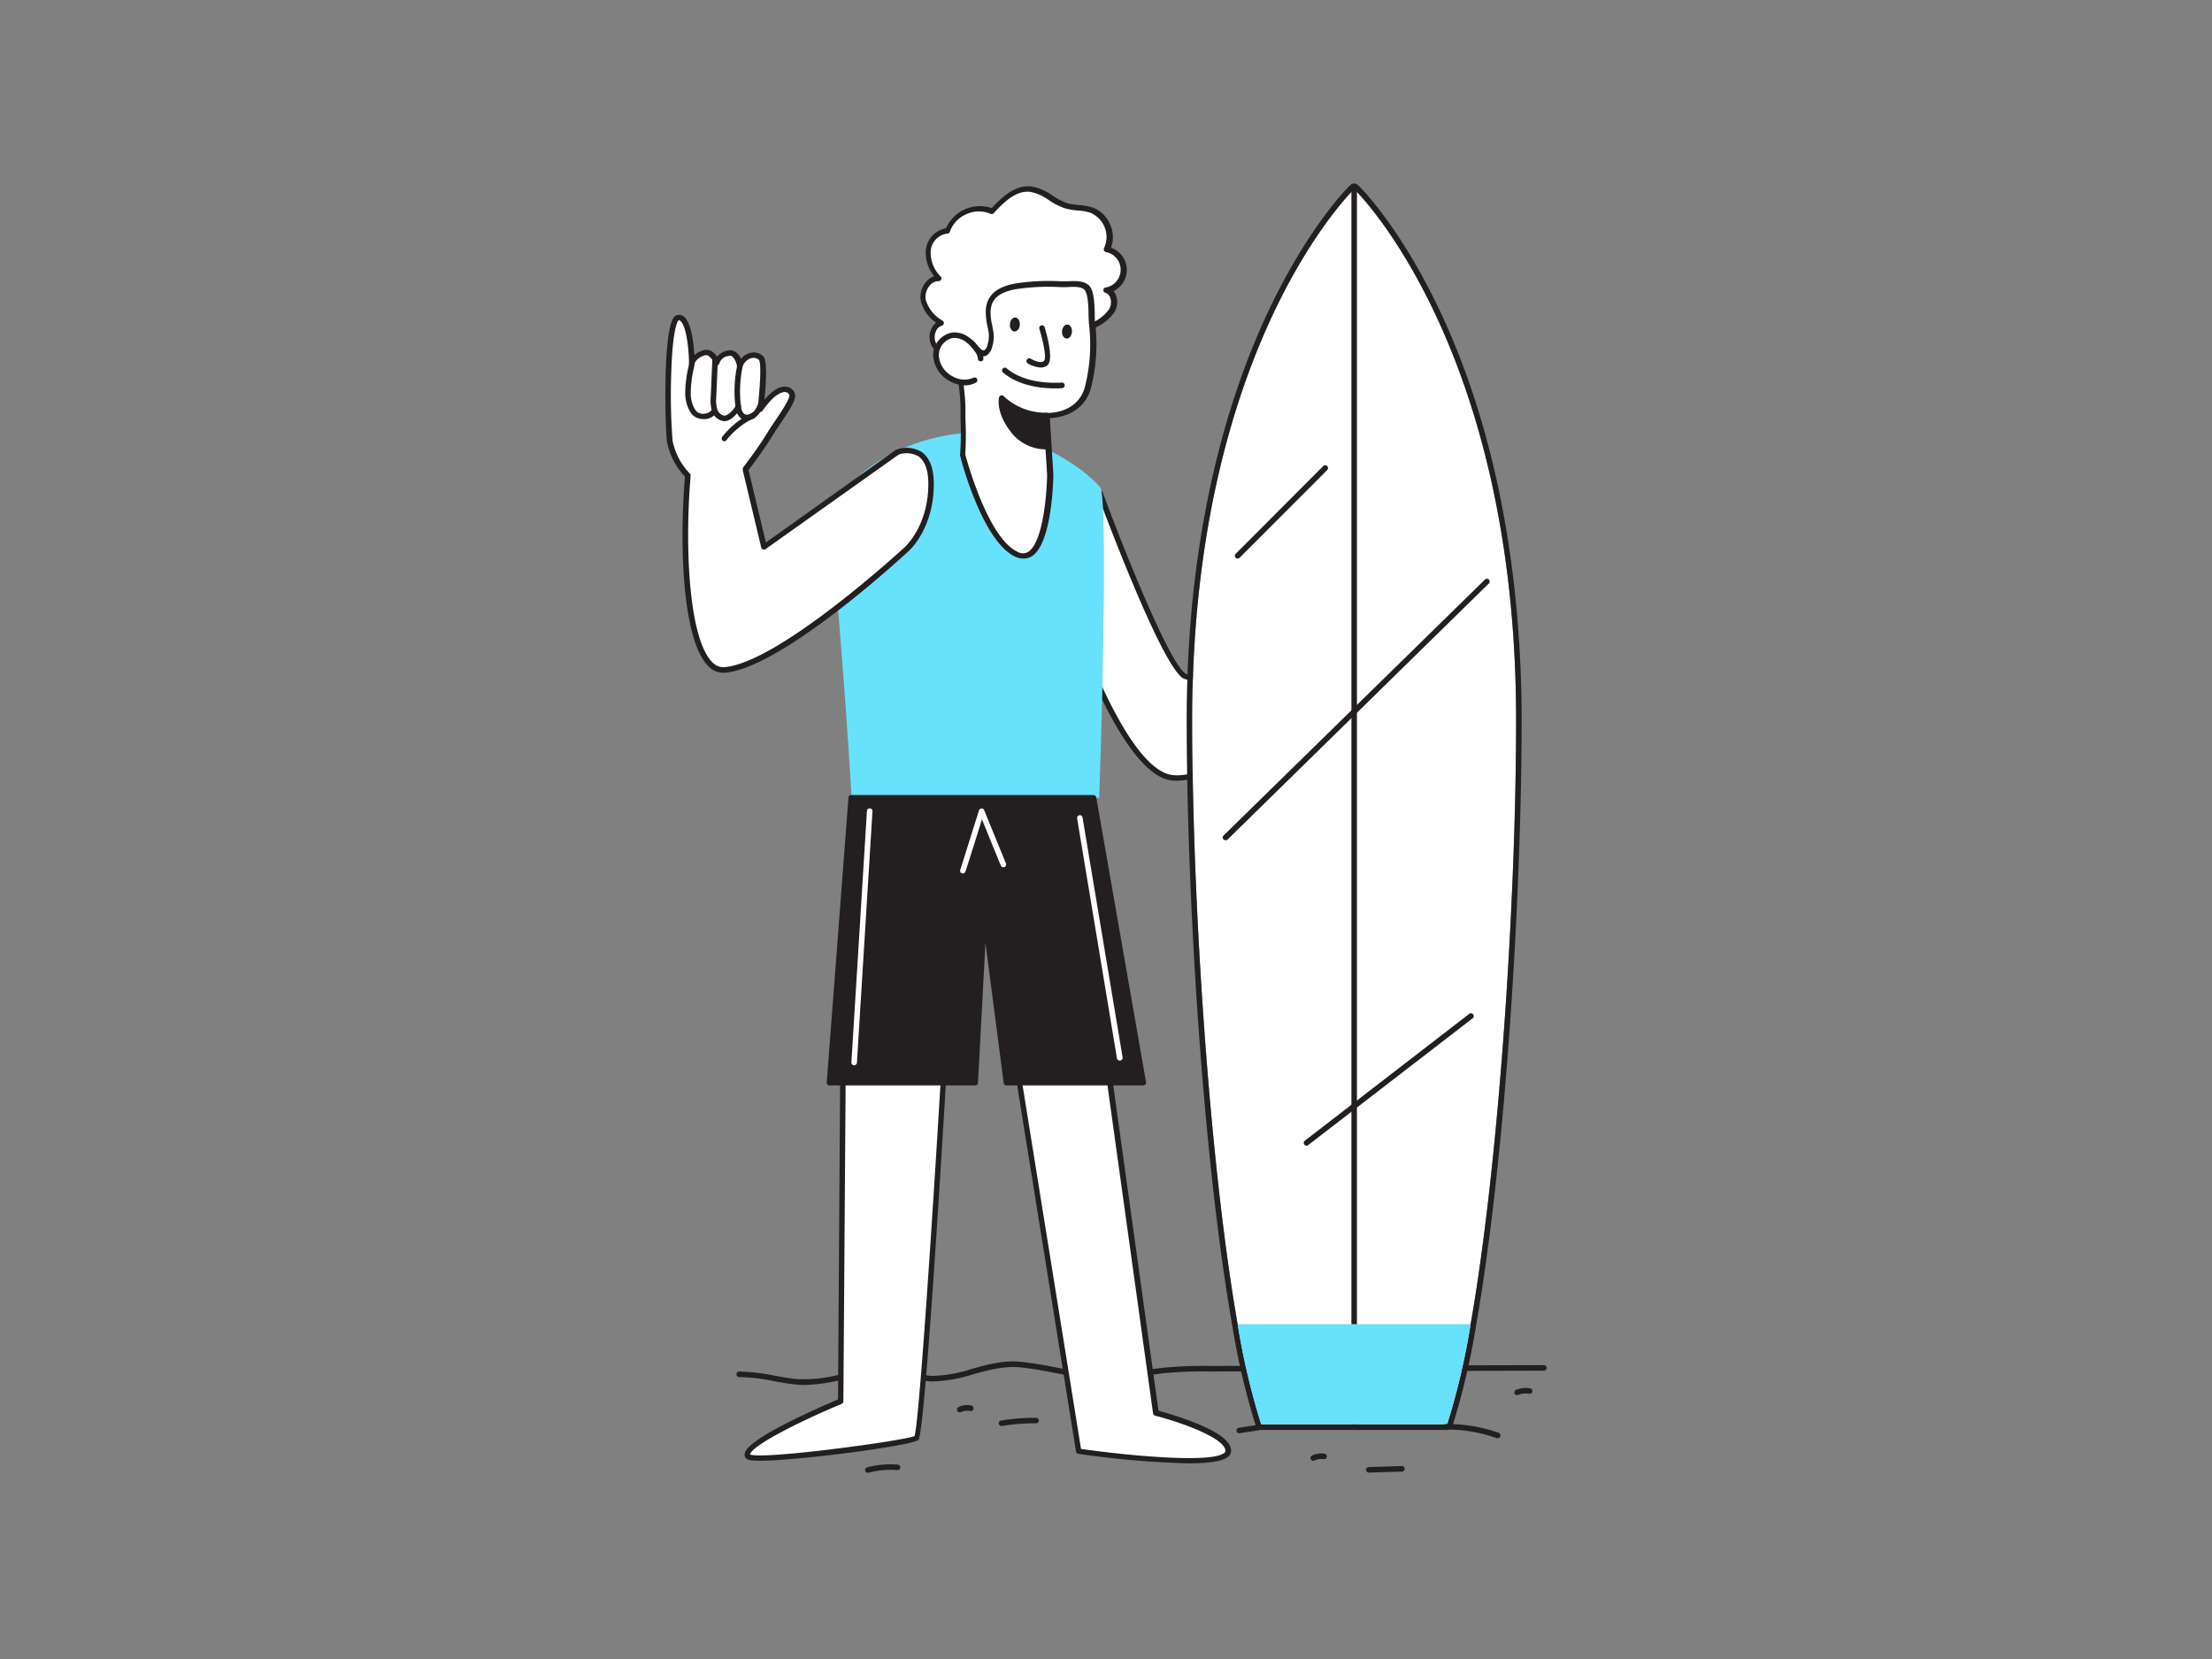 <svg id="_550_surfing_flatline" data-name="#550_surfing_flatline" xmlns="http://www.w3.org/2000/svg" viewBox="0 0 400 300"><rect x="0" y="0" width="400" height="300" fill="#808080" stroke="none"/><path d="M145.5,250.45a14.08,14.08,0,0,1-1.45-.07c-1.44-.14-2.82-.39-4.15-.63a32.28,32.28,0,0,0-6.23-.73h0a.5.5,0,0,1-.5-.5.5.5,0,0,1,.5-.5h0a35.54,35.54,0,0,1,6.4.74c1.31.24,2.67.49,4.06.62a25.37,25.37,0,0,0,8.36-1c3.22-.76,6.55-1.54,10-.88.79.15,1.56.37,2.31.58a15,15,0,0,0,3.77.73,24.59,24.59,0,0,0,7.19-1.28c2.82-.78,5.74-1.59,8.82-1.27,2.33.23,4.53.66,6.66,1.07,4,.78,7.8,1.52,12.21,1,1-.13,2.11-.3,3.16-.47s2.4-.38,3.62-.52a77.76,77.76,0,0,1,8.47-.33l60.48-.15h0a.5.5,0,0,1,0,1l-60.48.15a78,78,0,0,0-8.36.32c-1.19.14-2.4.33-3.57.52s-2.13.34-3.2.47c-4.56.56-8.43-.19-12.52-1-2.11-.41-4.28-.83-6.57-1.06-2.9-.28-5.72.49-8.45,1.24a27,27,0,0,1-7.48,1.32,15.9,15.9,0,0,1-4-.77c-.73-.21-1.48-.42-2.22-.56-3.25-.62-6.47.14-9.59.87A32,32,0,0,1,145.5,250.45Z" fill="#231f20"/><path d="M183,187.4l12,75s26.85,3.84,27.05,0c.18-3.53-13.08-6.93-13.08-6.93l-10-71.7Z" fill="#fff"/><path d="M214.8,264.62A168.12,168.12,0,0,1,195,262.9a.49.49,0,0,1-.42-.41l-12.05-75a.49.49,0,0,1,.38-.56l16.05-3.62a.49.49,0,0,1,.39.08.49.49,0,0,1,.22.34l9.92,71.37a64.94,64.94,0,0,1,6.34,2.08c4.66,1.82,6.88,3.55,6.79,5.27a1.43,1.43,0,0,1-.56,1C221,264.31,218.21,264.62,214.8,264.62ZM195.48,262c6.71,1,23.43,2.77,25.92.73a.46.46,0,0,0,.19-.31c.12-2.27-7.73-5.14-12.7-6.42a.5.5,0,0,1-.38-.41l-9.89-71.16-15.06,3.39Z" fill="#231f20"/><path d="M152.53,183.71,152,253.4s-18.29,7.61-16.8,9.94c.91,1.41,29.39-2.27,30.53-3.3s5.35-73.31,5.35-73.31Z" fill="#fff"/><path d="M137.39,264.15a13.85,13.85,0,0,1-1.49-.07c-.59-.08-.91-.22-1.08-.47a1.08,1.08,0,0,1-.1-.94c.86-2.77,14.17-8.49,16.82-9.61L152,183.7a.52.52,0,0,1,.58-.49l18.59,3a.5.5,0,0,1,.42.52c-1.27,21.79-4.36,72.59-5.52,73.65S144.16,264.15,137.39,264.15Zm-1.8-1.16c1.88,1.07,27.85-2.45,29.79-3.3.88-2.77,3.58-44.52,5.22-72.54L153,184.29l-.49,69.11a.5.5,0,0,1-.31.46c-6.09,2.54-16,7.26-16.56,9.11a.07.07,0,0,1-.08,0Zm0,0Zm29.76-3.22ZM152,253.4h0Z" fill="#231f20"/><path d="M198.93,89.15s11.19,30.37,15.21,33,30.74-19.38,30.74-19.38l9.75,14.64s-34.34,26.21-43.74,23S192,106.78,192,106.78Z" fill="#fff"/><path d="M212.73,141.17a6.25,6.25,0,0,1-2-.3c-9.53-3.3-18.78-32.69-19.17-33.94a.53.53,0,0,1,0-.33L198.47,89a.49.49,0,0,1,.46-.31h0a.5.5,0,0,1,.46.32c3.1,8.41,11.83,30.69,15,32.8,2.69,1.79,19.92-10.92,30.14-19.35a.5.5,0,0,1,.39-.11.49.49,0,0,1,.34.22L255,117.17a.49.49,0,0,1-.11.67C253.61,118.85,224.22,141.17,212.73,141.17ZM192.56,106.8c.77,2.42,9.79,30.11,18.49,33.13,8.52,3,39.15-19.78,42.9-22.6l-9.18-13.79c-1.6,1.3-7.38,6-13.46,10.36-13.13,9.46-16.25,9.5-17.45,8.7-3.68-2.44-12.77-26.25-14.94-32Z" fill="#231f20"/><path d="M274.16,130.21c0,33.16-3.13,80.24-8.22,109.24a128,128,0,0,1-4.25,18.13H228.06a129.2,129.2,0,0,1-4.26-18.13c-5.08-29-8.21-76.08-8.21-109.24,0-67.84,29.29-96,29.29-96S274.16,62.37,274.16,130.21Z" fill="#fff"/><path d="M244.88,34.18s29.28,28.19,29.28,96c0,33.16-3.13,80.24-8.22,109.24a128,128,0,0,1-4.25,18.13H228.06a129.2,129.2,0,0,1-4.26-18.13c-5.08-29-8.21-76.08-8.21-109.24,0-67.84,29.29-96,29.29-96m0-1a1,1,0,0,0-.69.28c-.31.29-7.54,7.35-14.86,22.87C222.6,70.59,214.59,95,214.59,130.21c0,31,2.82,78.59,8.23,109.41a129.73,129.73,0,0,0,4.29,18.28,1,1,0,0,0,.95.68h33.63a1,1,0,0,0,.95-.68,128.31,128.31,0,0,0,4.29-18.28c5.4-30.79,8.23-78.35,8.23-109.41,0-19.44-2.55-48.05-14.73-73.88-7.32-15.52-14.55-22.58-14.86-22.87a1,1,0,0,0-.69-.28Z" fill="#231f20"/><path d="M244.88,258.08a.5.5,0,0,1-.5-.5V34.17a.5.5,0,0,1,.5-.5.51.51,0,0,1,.5.5V257.58A.5.5,0,0,1,244.88,258.08Z" fill="#231f20"/><path d="M181,68.39a15.73,15.73,0,0,1-3.1-.54c-2-.58-3.23-1.87-5-2.84-1.53-.86-3.22-1-4.11-2.78-.69-1.38-.13-3.42,1.36-3.8a6.78,6.78,0,0,1-3.28-4.23c-.31-1.81,1-3.94,2.83-3.9a6.63,6.63,0,0,1-1.95-5,3.9,3.9,0,0,1,3.52-3.58,6.1,6.1,0,0,1,8-3.53c1.89-2.07,4.22-4.33,7-4,2.36.27,4.13,2.34,6.41,3,1.5.44,3.13.27,4.59.79a5.24,5.24,0,0,1,2.75,7.09,3.76,3.76,0,0,1,.09,7.37c1.33.54,1.54,2.47.79,3.7a8.93,8.93,0,0,1-3.32,2.68c-3.11,1.87-3.24,5.5-6.17,7.74-1.84,1.41-3.55,1.26-5.72,1.57A22.23,22.23,0,0,1,181,68.39Z" fill="#fff"/><path d="M182.31,68.93c-.45,0-.9,0-1.34-.05h0a15.4,15.4,0,0,1-3.19-.55,11.44,11.44,0,0,1-3.42-1.81,18.42,18.42,0,0,0-1.67-1.08c-.41-.22-.84-.4-1.27-.58a5,5,0,0,1-3-2.41,3.6,3.6,0,0,1,0-3,2.87,2.87,0,0,1,.87-1.09,6.65,6.65,0,0,1-2.8-4.06,4.15,4.15,0,0,1,1-3.35,3.13,3.13,0,0,1,1.43-1,6.77,6.77,0,0,1-1.51-4.67,4.46,4.46,0,0,1,3.66-4,6.67,6.67,0,0,1,8.26-3.65c2.09-2.25,4.39-4.22,7.19-3.91a9.27,9.27,0,0,1,3.82,1.65,11.44,11.44,0,0,0,2.69,1.38,11.22,11.22,0,0,0,2.06.33,10.23,10.23,0,0,1,2.55.47,5.48,5.48,0,0,1,3.19,3.25,5.61,5.61,0,0,1,.09,4,4.25,4.25,0,0,1,.43,7.84,2.53,2.53,0,0,1,.51.91,3.6,3.6,0,0,1-.33,2.9,8.26,8.26,0,0,1-3.12,2.63l-.37.22a9,9,0,0,0-3.1,3.77,11.73,11.73,0,0,1-3,3.94,8.28,8.28,0,0,1-4.66,1.51c-.41,0-.85.09-1.3.16A24.62,24.62,0,0,1,182.31,68.93Zm-1.27-1a21.46,21.46,0,0,0,4.65-.22c.46-.07.91-.12,1.34-.16a7.2,7.2,0,0,0,4.15-1.32,10.69,10.69,0,0,0,2.76-3.63,9.79,9.79,0,0,1,3.45-4.14l.38-.22a7.55,7.55,0,0,0,2.77-2.29,2.55,2.55,0,0,0,.24-2.07,1.41,1.41,0,0,0-.79-.91.5.5,0,0,1,.08-1,3.26,3.26,0,0,0-.07-6.39.5.5,0,0,1-.35-.72,4.76,4.76,0,0,0-2.47-6.39,9.54,9.54,0,0,0-2.31-.41,11.86,11.86,0,0,1-2.26-.38,12,12,0,0,1-2.93-1.48,8.37,8.37,0,0,0-3.4-1.51c-2.44-.28-4.61,1.69-6.58,3.86a.5.5,0,0,1-.58.12,5.29,5.29,0,0,0-4.35.06,5.35,5.35,0,0,0-3,3.16.48.48,0,0,1-.47.35,3.42,3.42,0,0,0-3,3.13A6.09,6.09,0,0,0,170.1,50a.51.51,0,0,1,.09.54.49.49,0,0,1-.47.3,2.09,2.09,0,0,0-1.6.79,3.22,3.22,0,0,0-.73,2.53A6.46,6.46,0,0,0,170.46,58a.5.5,0,0,1-.15.9,1.65,1.65,0,0,0-1.06,1,2.64,2.64,0,0,0,0,2.15,4.21,4.21,0,0,0,2.54,1.93,11.19,11.19,0,0,1,1.38.63,19.55,19.55,0,0,1,1.75,1.13,10.17,10.17,0,0,0,3.12,1.67,14.81,14.81,0,0,0,3,.52Z" fill="#231f20"/><path d="M198.77,144.27H154s-1.45-25.36-3.8-48.54c-.73-7.25,11.72-17.79,27.63-17.52,8.86.16,18.26,6.41,21.14,9.94C200.11,89.59,199.61,120.41,198.77,144.27Z" fill="#68e1fd"/><path d="M196.62,52.2c-.84-1.28-3.39-.76-4.88-.8a40.06,40.06,0,0,0-8.12.37c-2.54.48-4.86,1.48-5,4.44a17.69,17.69,0,0,0,.49,3.68,5.67,5.67,0,0,1-.18,2.62,2.25,2.25,0,0,1-.58,1.11c-1,.91-2-.72-2.58-1.35s-1.86-1.33-2.35-.31c-.31.63,0,2.38,0,3.09,0,2.9.61,5.76.65,8.66a83.48,83.48,0,0,1,0,8.52l0,.07c.28,1.08,4.14,15.42,9.76,18,5.84,2.64,6-14.43,6-14.43l-.67-10.7s5.83.35,7.43-4.88a31.27,31.27,0,0,0,.79-11.92C197.27,56.81,197.45,53.47,196.62,52.2Z" fill="#fff"/><path d="M185,101a3.45,3.45,0,0,1-1.38-.32c-5.77-2.61-9.62-16.69-10-18.28a2.24,2.24,0,0,1,0-.24,59.82,59.82,0,0,0,.07-6.56c0-.64,0-1.28,0-1.91,0-1.36-.17-2.74-.32-4.08a43.48,43.48,0,0,1-.33-4.6,7.31,7.31,0,0,0-.06-.82,5.29,5.29,0,0,1,.1-2.48,1.28,1.28,0,0,1,1-.76,2.88,2.88,0,0,1,2.18.94c.12.13.26.29.4.47.33.39.82,1,1.17,1a.45.45,0,0,0,.31-.14,1.68,1.68,0,0,0,.43-.87,5.1,5.1,0,0,0,.18-2.4c-.05-.29-.11-.58-.17-.87a12.27,12.27,0,0,1-.32-2.92c.16-3.52,3.16-4.49,5.4-4.91a39.84,39.84,0,0,1,8.22-.38c.33,0,.7,0,1.1,0,1.5-.08,3.38-.18,4.19,1.06.7,1.07.75,3.21.8,4.94,0,.54,0,1,.06,1.41a32.18,32.18,0,0,1-.81,12.11c-1.39,4.54-5.8,5.16-7.37,5.23l.63,10.17c0,.54-.17,12.43-3.89,14.8A2.66,2.66,0,0,1,185,101ZM174.55,82.18c.36,1.33,4.18,15.22,9.49,17.62a1.89,1.89,0,0,0,1.89,0c2.7-1.73,3.38-10.64,3.42-13.93l-.66-10.67a.49.49,0,0,1,.14-.38.48.48,0,0,1,.38-.15c.22,0,5.46.26,6.93-4.53a31.22,31.22,0,0,0,.76-11.72c0-.4-.05-.91-.06-1.47,0-1.52-.09-3.59-.64-4.42h0c-.49-.76-2-.68-3.3-.61-.42,0-.82,0-1.17,0a39,39,0,0,0-8,.37c-3.12.58-4.49,1.76-4.6,4a11,11,0,0,0,.32,2.69c.05.3.11.59.16.89a6,6,0,0,1-.19,2.82,2.65,2.65,0,0,1-.73,1.36,1.42,1.42,0,0,1-1.05.4c-.78-.06-1.38-.78-1.87-1.36a3.89,3.89,0,0,0-.35-.41,2,2,0,0,0-1.3-.65c-.08,0-.16,0-.25.21a6,6,0,0,0,0,1.94c0,.37.06.7.06.93a39.37,39.37,0,0,0,.33,4.48c.15,1.36.3,2.77.32,4.18,0,.63,0,1.26,0,1.89A60.24,60.24,0,0,1,174.55,82.18Z" fill="#231f20"/><path d="M189.53,80.75a7.53,7.53,0,0,1-6.36-3c-2.62-3.38-2-5.8-2-5.8a11.59,11.59,0,0,0,8,3.13Z" fill="#231f20"/><path d="M189.12,81.26a8,8,0,0,1-6.34-3.17c-2.74-3.52-2.15-6.11-2.12-6.22a.49.49,0,0,1,.35-.36.5.5,0,0,1,.49.13,11.1,11.1,0,0,0,7.66,3,.47.47,0,0,1,.52.47l.35,5.62a.5.5,0,0,1-.44.53A3.13,3.13,0,0,1,189.12,81.26Zm-7.51-8.21a8.51,8.51,0,0,0,1.95,4.43A7,7,0,0,0,189,80.26l-.28-4.62h0A11.8,11.8,0,0,1,181.61,73.05Z" fill="#231f20"/><path d="M188.45,59.37s1.61,5.44.64,6.29-3-.37-3-.37" fill="#fff"/><path d="M188.19,66.46a5.2,5.2,0,0,1-2.33-.74.5.5,0,0,1,.52-.86c.56.34,1.86.88,2.38.43s0-3.06-.79-5.77a.5.5,0,1,1,.95-.29c.52,1.73,1.59,5.85.5,6.81A1.81,1.81,0,0,1,188.19,66.46Z" fill="#231f20"/><ellipse cx="183.51" cy="58.68" rx="1.27" ry="0.9" transform="translate(111.59 237.41) rotate(-85.81)" fill="#231f20"/><ellipse cx="192.93" cy="59.95" rx="1.27" ry="0.9" transform="translate(119.06 247.99) rotate(-85.81)" fill="#231f20"/><path d="M177.32,64.88a2.75,2.75,0,0,0-.64-1.56,7.63,7.63,0,0,0-1.86-1.94,3.92,3.92,0,0,0-2.55-.72,3.66,3.66,0,0,0-3,3.77,5.11,5.11,0,0,0,2.87,4.16,4.54,4.54,0,0,0,4.1.2" fill="#fff"/><path d="M174.48,69.69A5.7,5.7,0,0,1,171.9,69a5.61,5.61,0,0,1-3.14-4.59,4.15,4.15,0,0,1,3.45-4.28,4.37,4.37,0,0,1,2.89.79,8.08,8.08,0,0,1,2,2.07,3.22,3.22,0,0,1,.73,1.86.48.48,0,0,1-.51.49.49.49,0,0,1-.49-.51,2.35,2.35,0,0,0-.55-1.26,7.09,7.09,0,0,0-1.73-1.82,3.46,3.46,0,0,0-2.22-.63,3.17,3.17,0,0,0-2.56,3.25,4.59,4.59,0,0,0,2.6,3.74,4.07,4.07,0,0,0,3.64.2.5.5,0,1,1,.46.89A4.36,4.36,0,0,1,174.48,69.69Z" fill="#231f20"/><path d="M190.69,70.23c-2.15,0-6.36-.36-9.31-2.87a.5.5,0,1,1,.65-.76c3.71,3.16,9.89,2.58,9.95,2.58a.5.5,0,1,1,.1,1A13.17,13.17,0,0,1,190.69,70.23Z" fill="#231f20"/><path d="M265.94,239.45a128,128,0,0,1-4.25,18.13H228.06a129.2,129.2,0,0,1-4.26-18.13Z" fill="#68e1fd"/><polygon points="153.96 144.27 150.03 195.78 176.37 195.78 178 164.99 182.01 195.78 206.74 195.78 197.77 144.27 153.96 144.27" fill="#231f20"/><path d="M206.74,196.28H182a.51.51,0,0,1-.5-.43l-3.3-25.37-1.35,25.33a.49.49,0,0,1-.49.47H150a.51.51,0,0,1-.37-.16.52.52,0,0,1-.13-.38l3.93-51.5a.5.5,0,0,1,.5-.47h43.81a.51.51,0,0,1,.5.42l9,51.51a.52.52,0,0,1-.11.4A.5.5,0,0,1,206.74,196.28Zm-24.29-1h23.7l-8.8-50.51H154.42l-3.85,50.51h25.32L177.5,165a.5.5,0,0,1,.48-.48.47.47,0,0,1,.51.44Z" fill="#231f20"/><path d="M163.89,99.35s-22.5,20.85-32.8,21.8c-6.82.63-8-20.37-6.71-35.15a12.33,12.33,0,0,1-3.26-6.13c-.38-2.1-.84-22.16,1.53-22.46s2.47,8.33,2.47,8.33a2.78,2.78,0,0,1,2-1.89c1.78-.65,2.53,1.76,2.53,1.76a2.52,2.52,0,0,1,2-1.72c1.78-.4,2.12,2.33,2.12,2.33.75-2.18,2.94-2.39,3.83-1.43s-.14,9.21-.14,9.21c3.07-4.37,5.05-4,5.66-2.87s-2.18,4.51-4,7.53-4.31,6.14-4.31,6.14l0,.17,3.35,14,24.15-17.16s6.07-2.23,6.07,5.77S163.89,99.35,163.89,99.35Z" fill="#fff"/><path d="M130.79,121.66a3.76,3.76,0,0,1-2.72-1.21c-4.48-4.45-5.32-20.83-4.21-34.26A12.75,12.75,0,0,1,120.63,80c-.34-1.84-.84-19.79,1.18-22.54a1.12,1.12,0,0,1,.78-.5,1.41,1.41,0,0,1,1.16.37c1.28,1.12,1.68,4.74,1.81,6.88a4.13,4.13,0,0,1,1.36-.78,2,2,0,0,1,1.63,0,3,3,0,0,1,1.1,1.07,3.39,3.39,0,0,1,1.91-1.1,1.79,1.79,0,0,1,1.47.26A2.84,2.84,0,0,1,134,64.9a3,3,0,0,1,1.74-1.1,2.44,2.44,0,0,1,2.29.65c.77.82.5,4.94.2,7.83,1.71-2,3-2.41,3.81-2.37a1.91,1.91,0,0,1,1.59,1c.57,1-.49,2.69-2.42,5.55-.55.82-1.12,1.66-1.62,2.48-1.62,2.64-3.75,5.43-4.23,6.06l3.14,13.1L162,81.35l.12-.06a5.34,5.34,0,0,1,4.55.45c1.45,1,2.19,3,2.19,5.79,0,8-4.36,12-4.64,12.2-1,.94-22.76,21-33.09,21.92Zm-8-63.76h-.06s-1.14.62-1.37,10.36a106.71,106.71,0,0,0,.27,11.51,12,12,0,0,0,3.11,5.86.47.47,0,0,1,.15.4c-1.15,13.68-.19,29.64,3.9,33.7a2.76,2.76,0,0,0,2.27.91c10-.92,32.28-21.46,32.51-21.66v0s4.3-3.79,4.3-11.44c0-2.48-.59-4.16-1.76-5a4.34,4.34,0,0,0-3.58-.35l-24.1,17.11a.5.5,0,0,1-.77-.29l-3.34-13.94a.33.33,0,0,1,0-.17l0-.18a.46.46,0,0,1,.1-.25s2.46-3.15,4.27-6.1c.51-.83,1.08-1.68,1.64-2.51,1.07-1.58,2.67-4,2.38-4.5a.9.9,0,0,0-.77-.47c-.49,0-1.86.26-4.05,3.38a.5.5,0,0,1-.59.18.5.5,0,0,1-.31-.53c.46-3.79.7-8.24.26-8.82a1.48,1.48,0,0,0-1.35-.34,2.28,2.28,0,0,0-1.63,1.61.5.5,0,0,1-1-.1,3.05,3.05,0,0,0-.84-1.8.81.81,0,0,0-.67-.11,2,2,0,0,0-1.68,1.33.5.5,0,0,1-.46.4.48.48,0,0,1-.5-.35,2.66,2.66,0,0,0-1.05-1.42,1,1,0,0,0-.84,0c-1.44.54-1.64,1.47-1.65,1.51a.53.53,0,0,1-.54.41.51.51,0,0,1-.45-.49c0-2.49-.47-6.78-1.53-7.7A.46.46,0,0,0,122.77,57.9Z" fill="#231f20"/><path d="M135.12,76a1.9,1.9,0,0,1-1.12-.34,2.9,2.9,0,0,1-1-2.05,22.85,22.85,0,0,1,.28-7.38.5.5,0,0,1,.58-.4.5.5,0,0,1,.4.58,22,22,0,0,0-.27,7.06,2.05,2.05,0,0,0,.59,1.38,1.22,1.22,0,0,0,1.33-.1,3.43,3.43,0,0,0,1.05-1.4.5.5,0,1,1,.9.43,4.43,4.43,0,0,1-1.38,1.8A2.47,2.47,0,0,1,135.12,76Z" fill="#231f20"/><path d="M131,76.16h-.07a2.59,2.59,0,0,1-2.17-1.78,6.68,6.68,0,0,1-.24-2.56l.29-6.64a.46.46,0,0,1,.52-.48.51.51,0,0,1,.48.52l-.29,6.64A5.78,5.78,0,0,0,129.7,74,1.63,1.63,0,0,0,131,75.16c.63,0,1.68-1,2.06-1.87a.52.52,0,0,1,.67-.25.5.5,0,0,1,.24.67C133.56,74.55,132.27,76.16,131,76.16Z" fill="#231f20"/><path d="M127.14,75.77a2.84,2.84,0,0,1-1.53-.43c-1.13-.75-1.67-2.82-1.7-4a21,21,0,0,1,.57-4.9l.15-.74a.5.5,0,0,1,.58-.4.51.51,0,0,1,.4.59l-.15.74a19.9,19.9,0,0,0-.55,4.68c0,1.16.55,2.78,1.25,3.24a1.93,1.93,0,0,0,1.47.22A1.81,1.81,0,0,0,128.8,74a.5.5,0,0,1,.69-.17.49.49,0,0,1,.17.68,2.79,2.79,0,0,1-1.81,1.23A2.92,2.92,0,0,1,127.14,75.77Z" fill="#231f20"/><path d="M131,79.8a.48.48,0,0,1-.32-.11.51.51,0,0,1-.06-.71A14.88,14.88,0,0,1,136,74.66a.5.5,0,0,1,.36.93,14.27,14.27,0,0,0-5,4A.52.52,0,0,1,131,79.8Z" fill="#231f20"/><path d="M270.84,260.08a.47.47,0,0,1-.17,0,26.1,26.1,0,0,0-9.26-1.57h0a.49.49,0,0,1-.5-.49.5.5,0,0,1,.49-.51A27.65,27.65,0,0,1,271,259.1a.5.5,0,0,1,.3.64A.51.51,0,0,1,270.84,260.08Z" fill="#231f20"/><path d="M224.09,259.17a.49.49,0,0,1-.49-.42.5.5,0,0,1,.42-.57l3.52-.54a.51.51,0,0,1,.57.42.5.5,0,0,1-.42.57l-3.52.54Z" fill="#231f20"/><path d="M181.15,257.87a.5.5,0,0,1-.08-1,37.84,37.84,0,0,1,6.29-.49.51.51,0,0,1,.5.51.5.5,0,0,1-.5.49.93.93,0,0,0-.29,0,35.76,35.76,0,0,0-5.84.48Z" fill="#231f20"/><path d="M156.93,266.33a.5.5,0,0,1-.48-.37.51.51,0,0,1,.35-.62,16.41,16.41,0,0,1,5.54-.49.5.5,0,0,1,.46.54.48.48,0,0,1-.54.45,15.46,15.46,0,0,0-5.2.47Z" fill="#231f20"/><path d="M174.12,157.94a.39.39,0,0,1-.15,0,.5.5,0,0,1-.32-.64c.14-.41,3.34-10.65,3.38-10.75a.49.49,0,0,1,.45-.35.48.48,0,0,1,.49.31l3.94,9.64a.51.51,0,0,1-.27.65.52.52,0,0,1-.66-.27l-3.41-8.36c-.88,2.82-2.86,9.12-3,9.45A.5.5,0,0,1,174.12,157.94Z" fill="#fff"/><path d="M154.42,192.63h0a.5.5,0,0,1-.46-.53l2.81-45.45a.48.48,0,0,1,.53-.47.5.5,0,0,1,.47.53l-2.81,45.45A.51.51,0,0,1,154.42,192.63Z" fill="#fff"/><path d="M202.47,191.78a.49.49,0,0,1-.49-.41L194.78,148a.51.51,0,0,1,.41-.58.5.5,0,0,1,.57.42L203,191.2a.51.51,0,0,1-.41.58Z" fill="#fff"/><path d="M221.62,151.94a.51.51,0,0,1-.36-.15.48.48,0,0,1,0-.7l47.3-46.32a.5.5,0,0,1,.7.71L222,151.8A.45.45,0,0,1,221.62,151.94Z" fill="#231f20"/><path d="M236.26,207.18a.51.51,0,0,1-.4-.2.5.5,0,0,1,.09-.7l29.68-22.9a.51.51,0,1,1,.62.8l-29.69,22.89A.5.5,0,0,1,236.26,207.18Z" fill="#231f20"/><path d="M223.8,101a.47.47,0,0,1-.35-.15.48.48,0,0,1,0-.7l15.83-15.87A.5.5,0,0,1,240,85l-15.84,15.86A.47.47,0,0,1,223.8,101Z" fill="#231f20"/><path d="M247.52,266.29a.5.5,0,0,1-.5-.48.51.51,0,0,1,.49-.52l6-.18a.5.5,0,0,1,0,1l-6,.18Z" fill="#231f20"/><path d="M237.48,264.16a.49.49,0,0,1-.45-.29.5.5,0,0,1,.24-.67,4,4,0,0,1,2.25-.33.51.51,0,0,1,.42.57.5.5,0,0,1-.57.42,3,3,0,0,0-1.68.25A.54.54,0,0,1,237.48,264.16Z" fill="#231f20"/><path d="M274.35,252.29a.49.49,0,0,1-.46-.3.5.5,0,0,1,.27-.66,4.51,4.51,0,0,1,2.54-.27.5.5,0,0,1,.4.59.49.49,0,0,1-.58.39,3.62,3.62,0,0,0-2,.21A.43.43,0,0,1,274.35,252.29Z" fill="#231f20"/><path d="M173.55,255.39a.51.51,0,0,1-.45-.27.5.5,0,0,1,.23-.67,3.48,3.48,0,0,1,2.31-.29.5.5,0,0,1-.22,1,2.55,2.55,0,0,0-1.65.2A.42.42,0,0,1,173.55,255.39Z" fill="#231f20"/></svg>